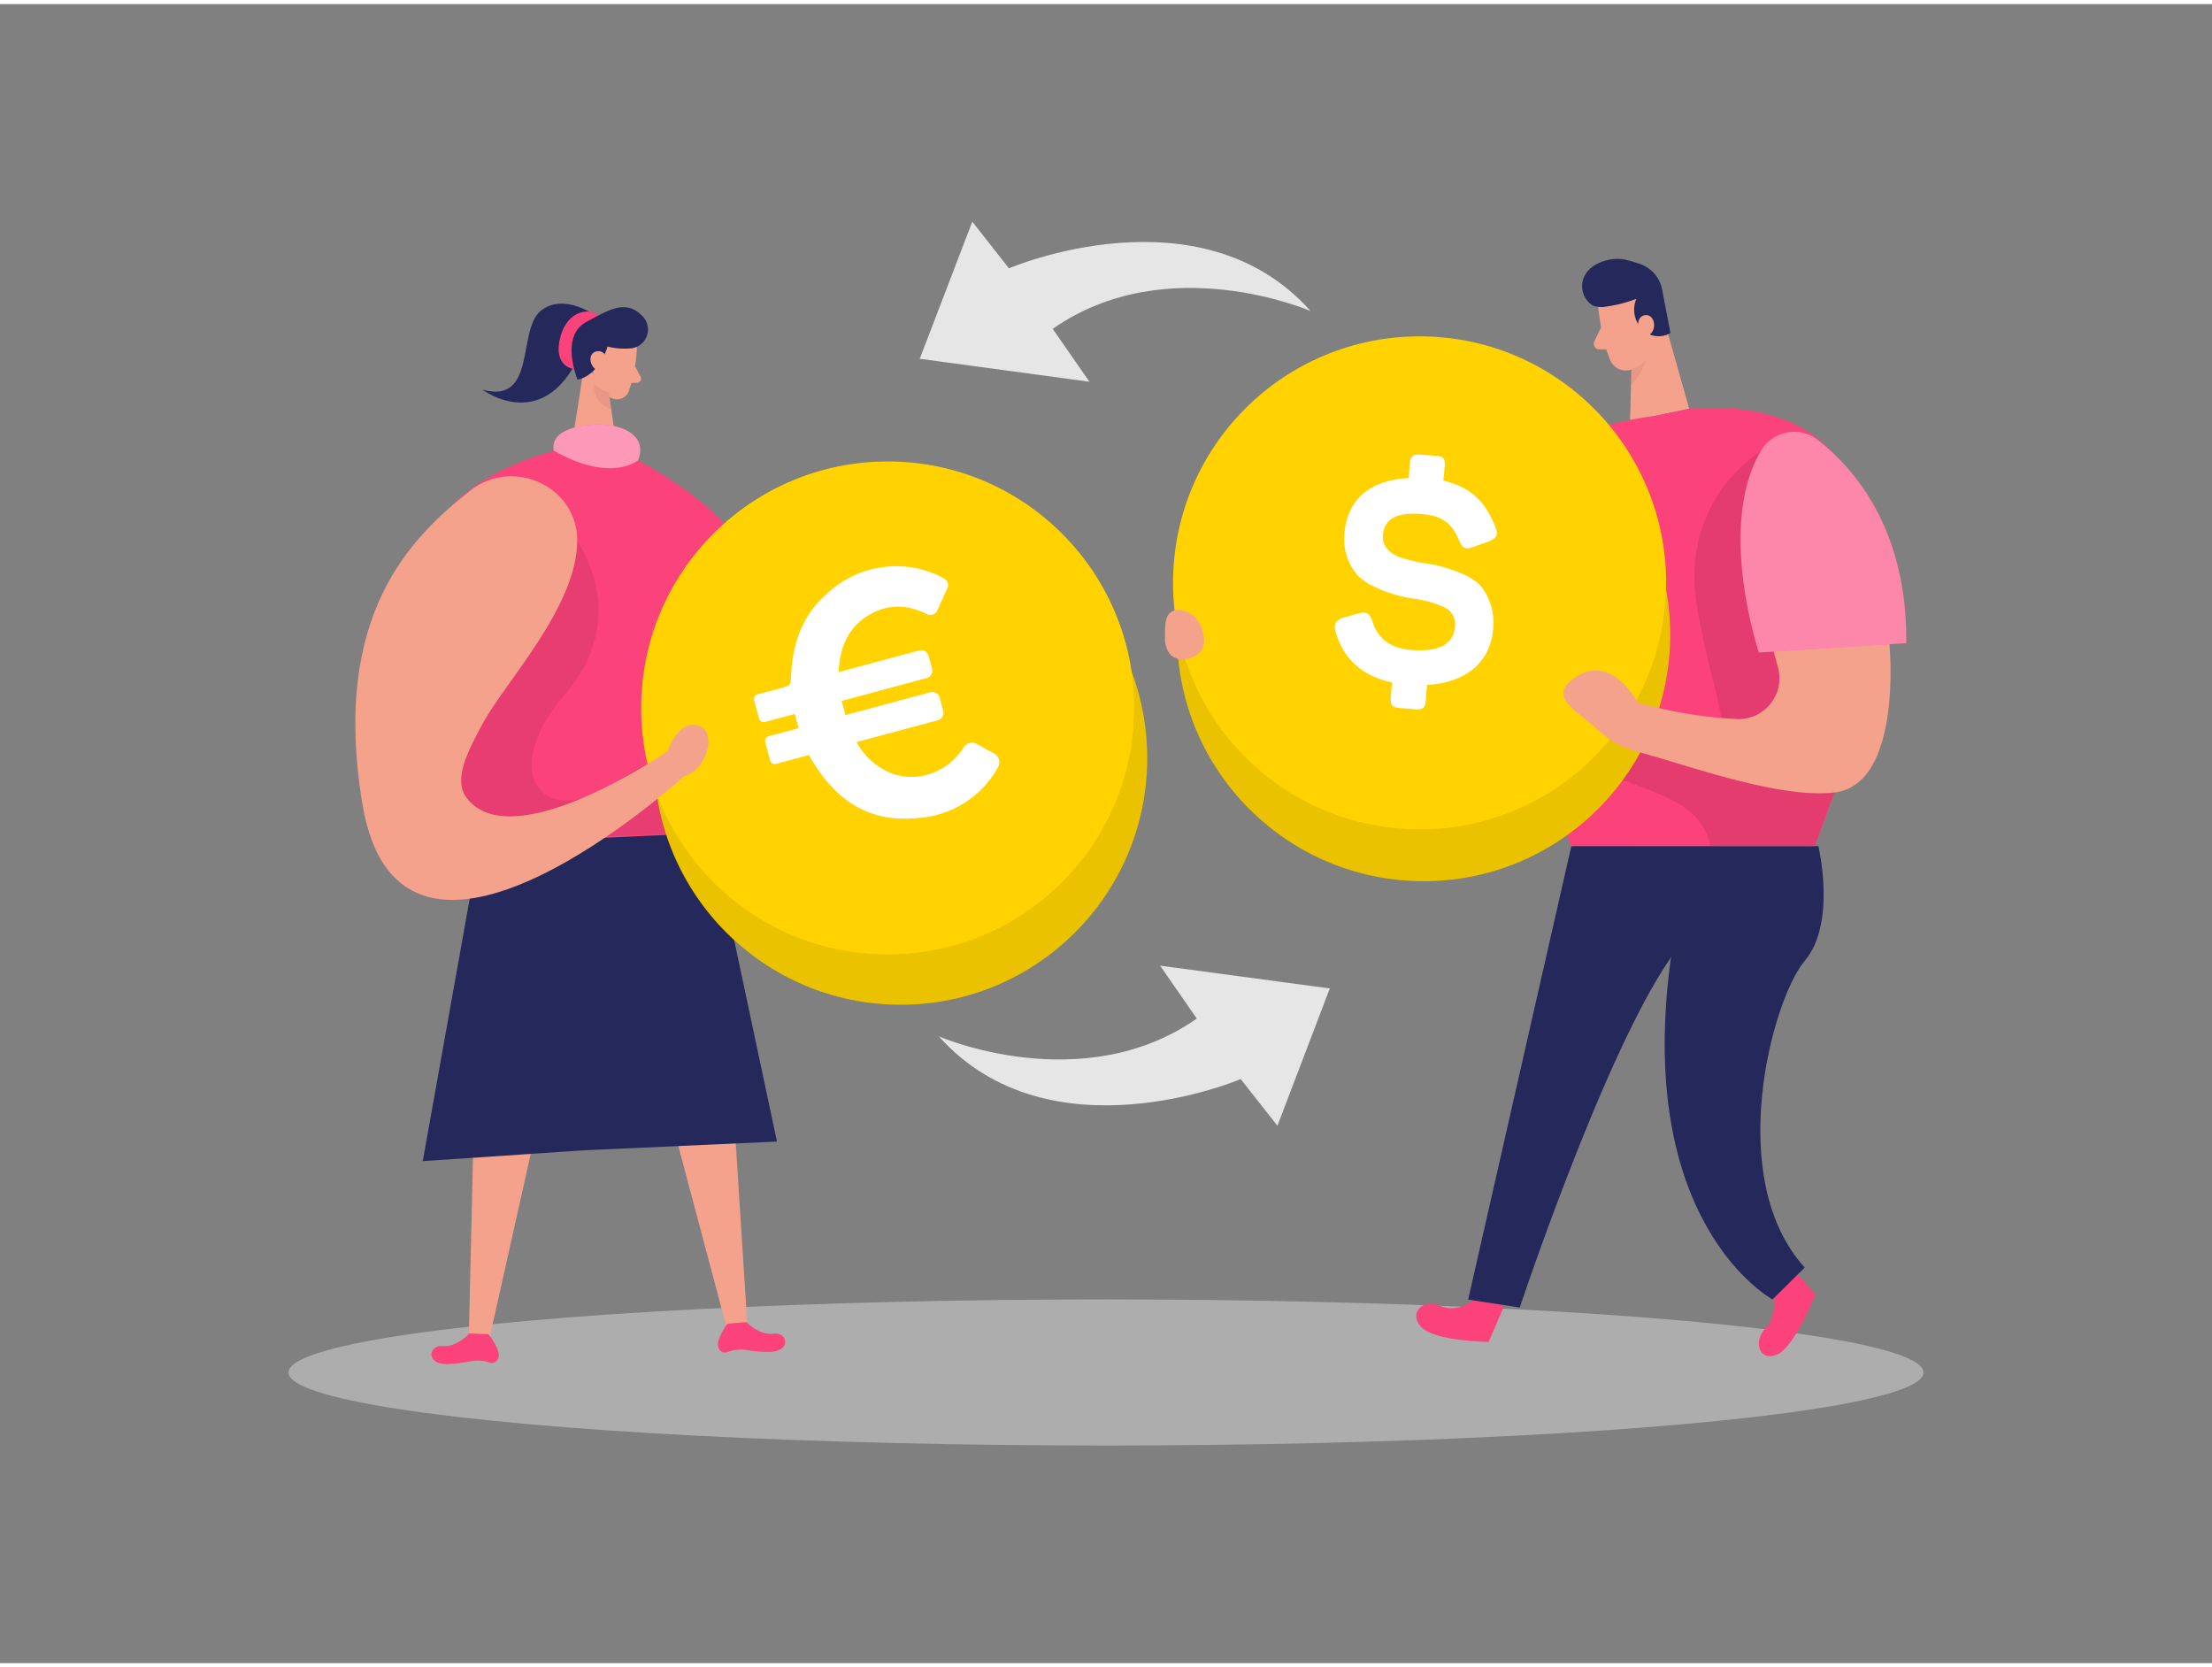 <svg id="Layer_1" data-name="Layer 1" xmlns="http://www.w3.org/2000/svg" viewBox="0 0 400 300" width="406" height="306" class="illustration styles_illustrationTablet__1DWOa"><rect x="0" y="0" width="400" height="300" fill="#808080" stroke="none"/><title>_</title><ellipse cx="200" cy="247.44" rx="147.83" ry="13.21" fill="#e6e6e6" opacity="0.45"></ellipse><path d="M267.11,233.78s-3.17,3.13-6.59,1.65-5.92,1.44-3.4,3.91,12.07,2.58,12.07,2.58l2.8-6.48Z" fill="#FC427B"></path><path d="M320.33,232.34s1.56,4.26-1,7-1,6.32,2.16,4.79,6.81-10.8,6.81-10.8l-4.64-5.18Z" fill="#FC427B"></path><path d="M328.82,152.26s3.34,13.91-2.47,20.75-14.71,39.25,0,55.46l-5.82,5.76s-25.46-13.69-18.2-63l-18.18-19Z" fill="#24285b"></path><path d="M284.15,152.26l-18.66,82,9.33,1.44s18.67-56.18,31-67.7Z" fill="#24285b"></path><path d="M279.81,80.19s-19.46,8.3-16.48,38.7l19-1.63Z" fill="#FC427B"></path><path d="M279.81,80.19s-19.46,8.3-16.48,38.7l19-1.63Z" fill="#fff" opacity="0.36"></path><polygon points="300.07 54.15 305.47 73.17 294.77 75.4 295.14 60.66 300.07 54.15" fill="#f4a28c"></polygon><path d="M294.92,63.88a7.14,7.14,0,0,0,3.26-2.51s.27,3.61-3.25,7.63Z" fill="#ce8172" opacity="0.31"></path><path d="M305.47,73.17l-6.35,1.32s-29,3.13-30.21,19.52,15.22,58.25,15.22,58.25h44S363.36,68.84,305.47,73.17Z" fill="#FC427B"></path><path d="M289,54.7s.54,6,2.23,9.77a3,3,0,0,0,4,1.51,6.69,6.69,0,0,0,4.27-5.88l.86-5.5A5.44,5.44,0,0,0,297,49.31C293.24,47.5,288.48,51.06,289,54.7Z" fill="#f4a28c"></path><path d="M318.46,80.81s-15,8.74-11.55,28.51,9.3,26.58-3.11,23.81-17.51-9-17.51-9-8.93,7.28,0,12.81,21,5.51,23,15.3h18.87s1.53-4.29,3.55-9.69S318.46,80.81,318.46,80.81Z" opacity="0.09"></path><path d="M290.51,54.69a24.08,24.08,0,0,0,5.4-1.4,5,5,0,0,0,1,5.44,4.1,4.1,0,0,0,5.16.74l-1.46-7.61a6.15,6.15,0,0,0-4-4.85,22.17,22.17,0,0,0-2.77-.8c-2.39-.5-5.78.46-7.1,2.59A4.13,4.13,0,0,0,288,54.49,4.29,4.29,0,0,0,290.51,54.69Z" fill="#24285b"></path><path d="M296.21,58.67s-.36-2.3,1.39-2.43,2.29,3.19,0,3.91Z" fill="#f4a28c"></path><circle cx="257.44" cy="114.02" r="44.59" opacity="0.08"></circle><circle cx="257.44" cy="114.02" r="44.59" fill="#ffd200"></circle><g opacity="0.08"><circle cx="256.71" cy="104.67" r="44.59"></circle></g><circle cx="257.44" cy="114.02" r="44.59" opacity="0.08"></circle><circle cx="256.71" cy="104.67" r="44.59" fill="#ffd200"></circle><path d="M259.76,81.68c1.25.11,1.6.57,1.5,1.83L261,86.19c5,1.12,7.66,3.87,9.43,8.42.55,1.37.22,2-1.31,2.59l-2.78,1c-1.3.5-1.88.18-2.49-1.19-1.24-3-2.93-4.48-6.65-4.79-4.64-.38-6.88.82-7.14,3.93-.17,2,1.59,3.43,3.47,4a30.47,30.47,0,0,0,3.89.93,25.56,25.56,0,0,1,7.15,2,10.09,10.09,0,0,1,3.08,2A10.62,10.62,0,0,1,270,113c-.49,6-4.81,9.67-11.95,10.13l-.23,2.84c-.1,1.26-.52,1.66-1.78,1.56l-3-.25c-1.25-.1-1.65-.57-1.55-1.83l.23-2.79c-5.41-1.16-8.84-4.24-10.24-9.31-.34-1.24.16-2,1.46-2.41l2.76-.77c1.41-.37,2,0,2.47,1.42q1.42,4.74,7,5.19c5,.42,7.67-1,7.94-4.19A3.36,3.36,0,0,0,261,109a18.8,18.8,0,0,0-5.33-1.48,24.32,24.32,0,0,1-7.19-2.19,10.25,10.25,0,0,1-3-2.06,10,10,0,0,1-2.35-7.67c.49-5.91,4.53-9.54,11.6-9.89l.22-2.68c.1-1.26.58-1.66,1.83-1.55Z" fill="#fff"></path><path d="M341.67,115.76s2.47,25.4-10,26.81c-9.41,1.07-24.5-4.24-33.72-6.87-4-1.14-5.93-1.67-9-4.47-3.67-3.36-8.77-5.75-4.81-8.94,7-5.67,12,4,12,4a78.18,78.18,0,0,0,18.06,3,7.38,7.38,0,0,0,7.33-9.28l-2.33-8.75S335.74,95.83,341.67,115.76Z" fill="#f4a28c"></path><path d="M289.52,58.47l-1.24,2.58a1,1,0,0,0,.86,1.39l2.34,0Z" fill="#f4a28c"></path><path d="M328.71,78.82c6.44,5,16.23,16,16,36.74l-26.64,1.7s-7.7-22.8.35-36.45A6.94,6.94,0,0,1,328.71,78.82Z" fill="#FC427B"></path><path d="M328.71,78.82c6.44,5,16.23,16,16,36.74l-26.64,1.7s-7.7-22.8.35-36.45A6.94,6.94,0,0,1,328.71,78.82Z" fill="#fff" opacity="0.36"></path><path d="M216.2,111a6.05,6.05,0,0,1,1.5,3.66,3.55,3.55,0,0,1-.39,2.11,3.14,3.14,0,0,1-.93.92c-1.45,1-3.68,1.16-4.84-.18a4.41,4.41,0,0,1-.87-2.85c0-1.2-.14-3.57.82-4.49C212.78,108.9,215.2,109.89,216.2,111Z" fill="#f4a28c"></path><path d="M107.9,56.49S102,52,97.75,55.5s-.67,16.9-10.49,14.23c0,0,10.9,8.24,17.61-6.32Z" fill="#24285b"></path><path d="M103.81,66s-3.86-.37-2.51-5.68,5.7-5.31,7-4Z" fill="#FC427B"></path><path d="M115.15,62.59a28.29,28.29,0,0,1-1.46,7.47,2.3,2.3,0,0,1-3,1.24,5.08,5.08,0,0,1-3.38-4.36l-.78-4.16a4.11,4.11,0,0,1,2.43-4.09C111.76,57.23,115.46,59.81,115.15,62.59Z" fill="#f4a28c"></path><polygon points="105.67 65.15 103.36 79.99 111.63 80.68 110.03 69.89 105.67 65.15" fill="#f4a28c"></polygon><path d="M114.84,65.47l1,1.93a.73.73,0,0,1-.62,1.07l-1.79.07Z" fill="#f4a28c"></path><path d="M110.08,70.19a5.63,5.63,0,0,1-2.59-1.51s-.8,3.19,3.05,4.61Z" fill="#ce8172" opacity="0.31"></path><path d="M106,65.21s.22-1.75-1.12-1.8-1.66,2.47.09,3Z" fill="#f4a28c"></path><path d="M114.23,62.24a13.09,13.09,0,0,1-4.38-.31s-1.28,5-5.4,6c0,0-3.3-7.84,1.59-10.46,4.09-2.19,7.15-4.18,10.18-1A3.43,3.43,0,0,1,114.23,62.24Z" fill="#24285b"></path><path d="M124,124.4s1.69,31.61,23.19,32.75,32.12-41.76,32.12-41.76,3.46-4.45-.32-7.14c0,0,2.24-6.77,0-7s-4.56,11.65-4.56,11.65-11.44,22.39-21.72,24.55-3.27-32.32-27.32-47.92S124,124.4,124,124.4Z" fill="#f4a28c"></path><path d="M109.74,64.61s-.06-2-1.71-1.84-1.78,2.59.2,3.66Z" fill="#f4a28c"></path><path d="M103.36,80l8.27.69S157.07,100,133,131.24a16.94,16.94,0,0,0-3.56,9l-1.48,18.57-33.41,1.51S43.16,93.51,103.36,80Z" fill="#FC427B"></path><polygon points="131.68 184.47 135.16 239.14 131.67 240.34 118.05 189.13 131.68 184.47" fill="#f4a28c"></polygon><path d="M104.37,97.07s10,13.74-2.21,27.73-4.25,25.34,9.93,15.5,17.08,2,17.08,2l-.53,7.55-22.73.78-25.17,1.23-9.81-20.6Z" opacity="0.08"></path><path d="M135,238.34s2.27,2.44,4.88,2.09,3.31,3.34-.95,3.3a23,23,0,0,1-3.94-.35,6.85,6.85,0,0,0-3.55.42,1.18,1.18,0,0,1-1.25-.38c-1.31-1.31,1.37-4.8,1.37-4.8Z" fill="#FC427B"></path><polygon points="86.05 186.41 84.77 241.18 88.3 242.23 99.86 190.52 86.05 186.41" fill="#f4a28c"></polygon><path d="M84.86,240.38s-2.17,2.52-4.79,2.28-3.17,3.47,1.08,3.26a23.68,23.68,0,0,0,3.93-.51,7,7,0,0,1,3.56.27,1.13,1.13,0,0,0,1.23-.43c1.26-1.36-1.56-4.73-1.56-4.73Z" fill="#FC427B"></path><polygon points="128.64 149.87 140.5 205.69 116.16 206.79 105.88 207.25 76.45 209.22 86.73 151.76 128.64 149.87" fill="#24285b"></polygon><circle cx="162.87" cy="136.36" r="44.59" opacity="0.08"></circle><circle cx="162.87" cy="136.36" r="44.59" fill="#ffd200"></circle><g opacity="0.08"><circle cx="160.53" cy="127.29" r="44.59"></circle></g><circle cx="162.87" cy="136.36" r="44.59" opacity="0.08"></circle><circle cx="160.53" cy="127.29" r="44.59" fill="#ffd200"></circle><path d="M169.43,109.76l1.88-4.12a1.34,1.34,0,0,0-.53-1.73,17.37,17.37,0,0,0-6.06-2.07,18.37,18.37,0,0,0-15.29,4.87c-4.36,3.85-6.12,9-6.37,14.65-.08,1.84-.07,1.84-1.89,2.34L137,124.82a.88.88,0,0,0-.63,1.08l.89,3.29a.87.87,0,0,0,1.08.62l5.38-1.44.7,2.57L139,132.38a.88.88,0,0,0-.62,1.09l.88,3.3a.89.89,0,0,0,1.09.62l5.94-1.6c4.33,7.79,10.49,12.34,19.68,11.39A17.83,17.83,0,0,0,180.47,138a1.8,1.8,0,0,0-.69-2.47l-3.15-1.74a1.78,1.78,0,0,0-2.35.59,11.32,11.32,0,0,1-4.63,4.2,10.66,10.66,0,0,1-8.41.54,12.48,12.48,0,0,1-6.34-5.67l14.67-3.94a1.39,1.39,0,0,0,1-1.69l-.64-2.38a1.37,1.37,0,0,0-1.69-1l-15.35,4.13-.69-2.56,15.35-4.13a1.38,1.38,0,0,0,1-1.68l-.63-2.33a1.38,1.38,0,0,0-1.68-1l-14.59,3.93c.18-4.1,1.45-7.6,4.86-9.92,3.65-2.48,7.38-2.44,11.14-.55A1.35,1.35,0,0,0,169.43,109.76Z" fill="#fff"></path><path d="M85,88c7.73-6.15,19.45-.8,19.38,9.08-.09,12.08-13.16,25.58-17.27,33.34-2.27,4.29-5.3,9.71-2.75,13.09,8.26,11,36.34-8.39,36.34-8.39s1.9-5.75,5.58-4.66c3.52,1.05,1.57,8.08-2.64,9.22v0s-51.13,46.68-58.1,5C59.79,110.3,74.53,96.29,85,88Z" fill="#f4a28c"></path><path d="M100.17,80.78s-1.3-3.49,5.22-4.53,11.89,1.51,10,6.25C115.34,82.5,110.57,86.66,100.17,80.78Z" fill="#FC427B"></path><path d="M100.17,80.78s-1.3-3.49,5.22-4.53,11.89,1.51,10,6.25C115.34,82.5,110.57,86.66,100.17,80.78Z" fill="#fff" opacity="0.46"></path><path d="M237,55.51s-25.87-11.28-46.64,3.21L197,68.29l-30.68-4.15,9.5-24.79,6.63,8.43S216.94,33,237,55.51Z" fill="#e6e6e6"></path><path d="M169.78,186.67s25.87,11.27,46.64-3.22l-6.64-9.57L240.47,178,231,202.83l-6.64-8.44S189.87,209.13,169.78,186.67Z" fill="#e6e6e6"></path></svg>